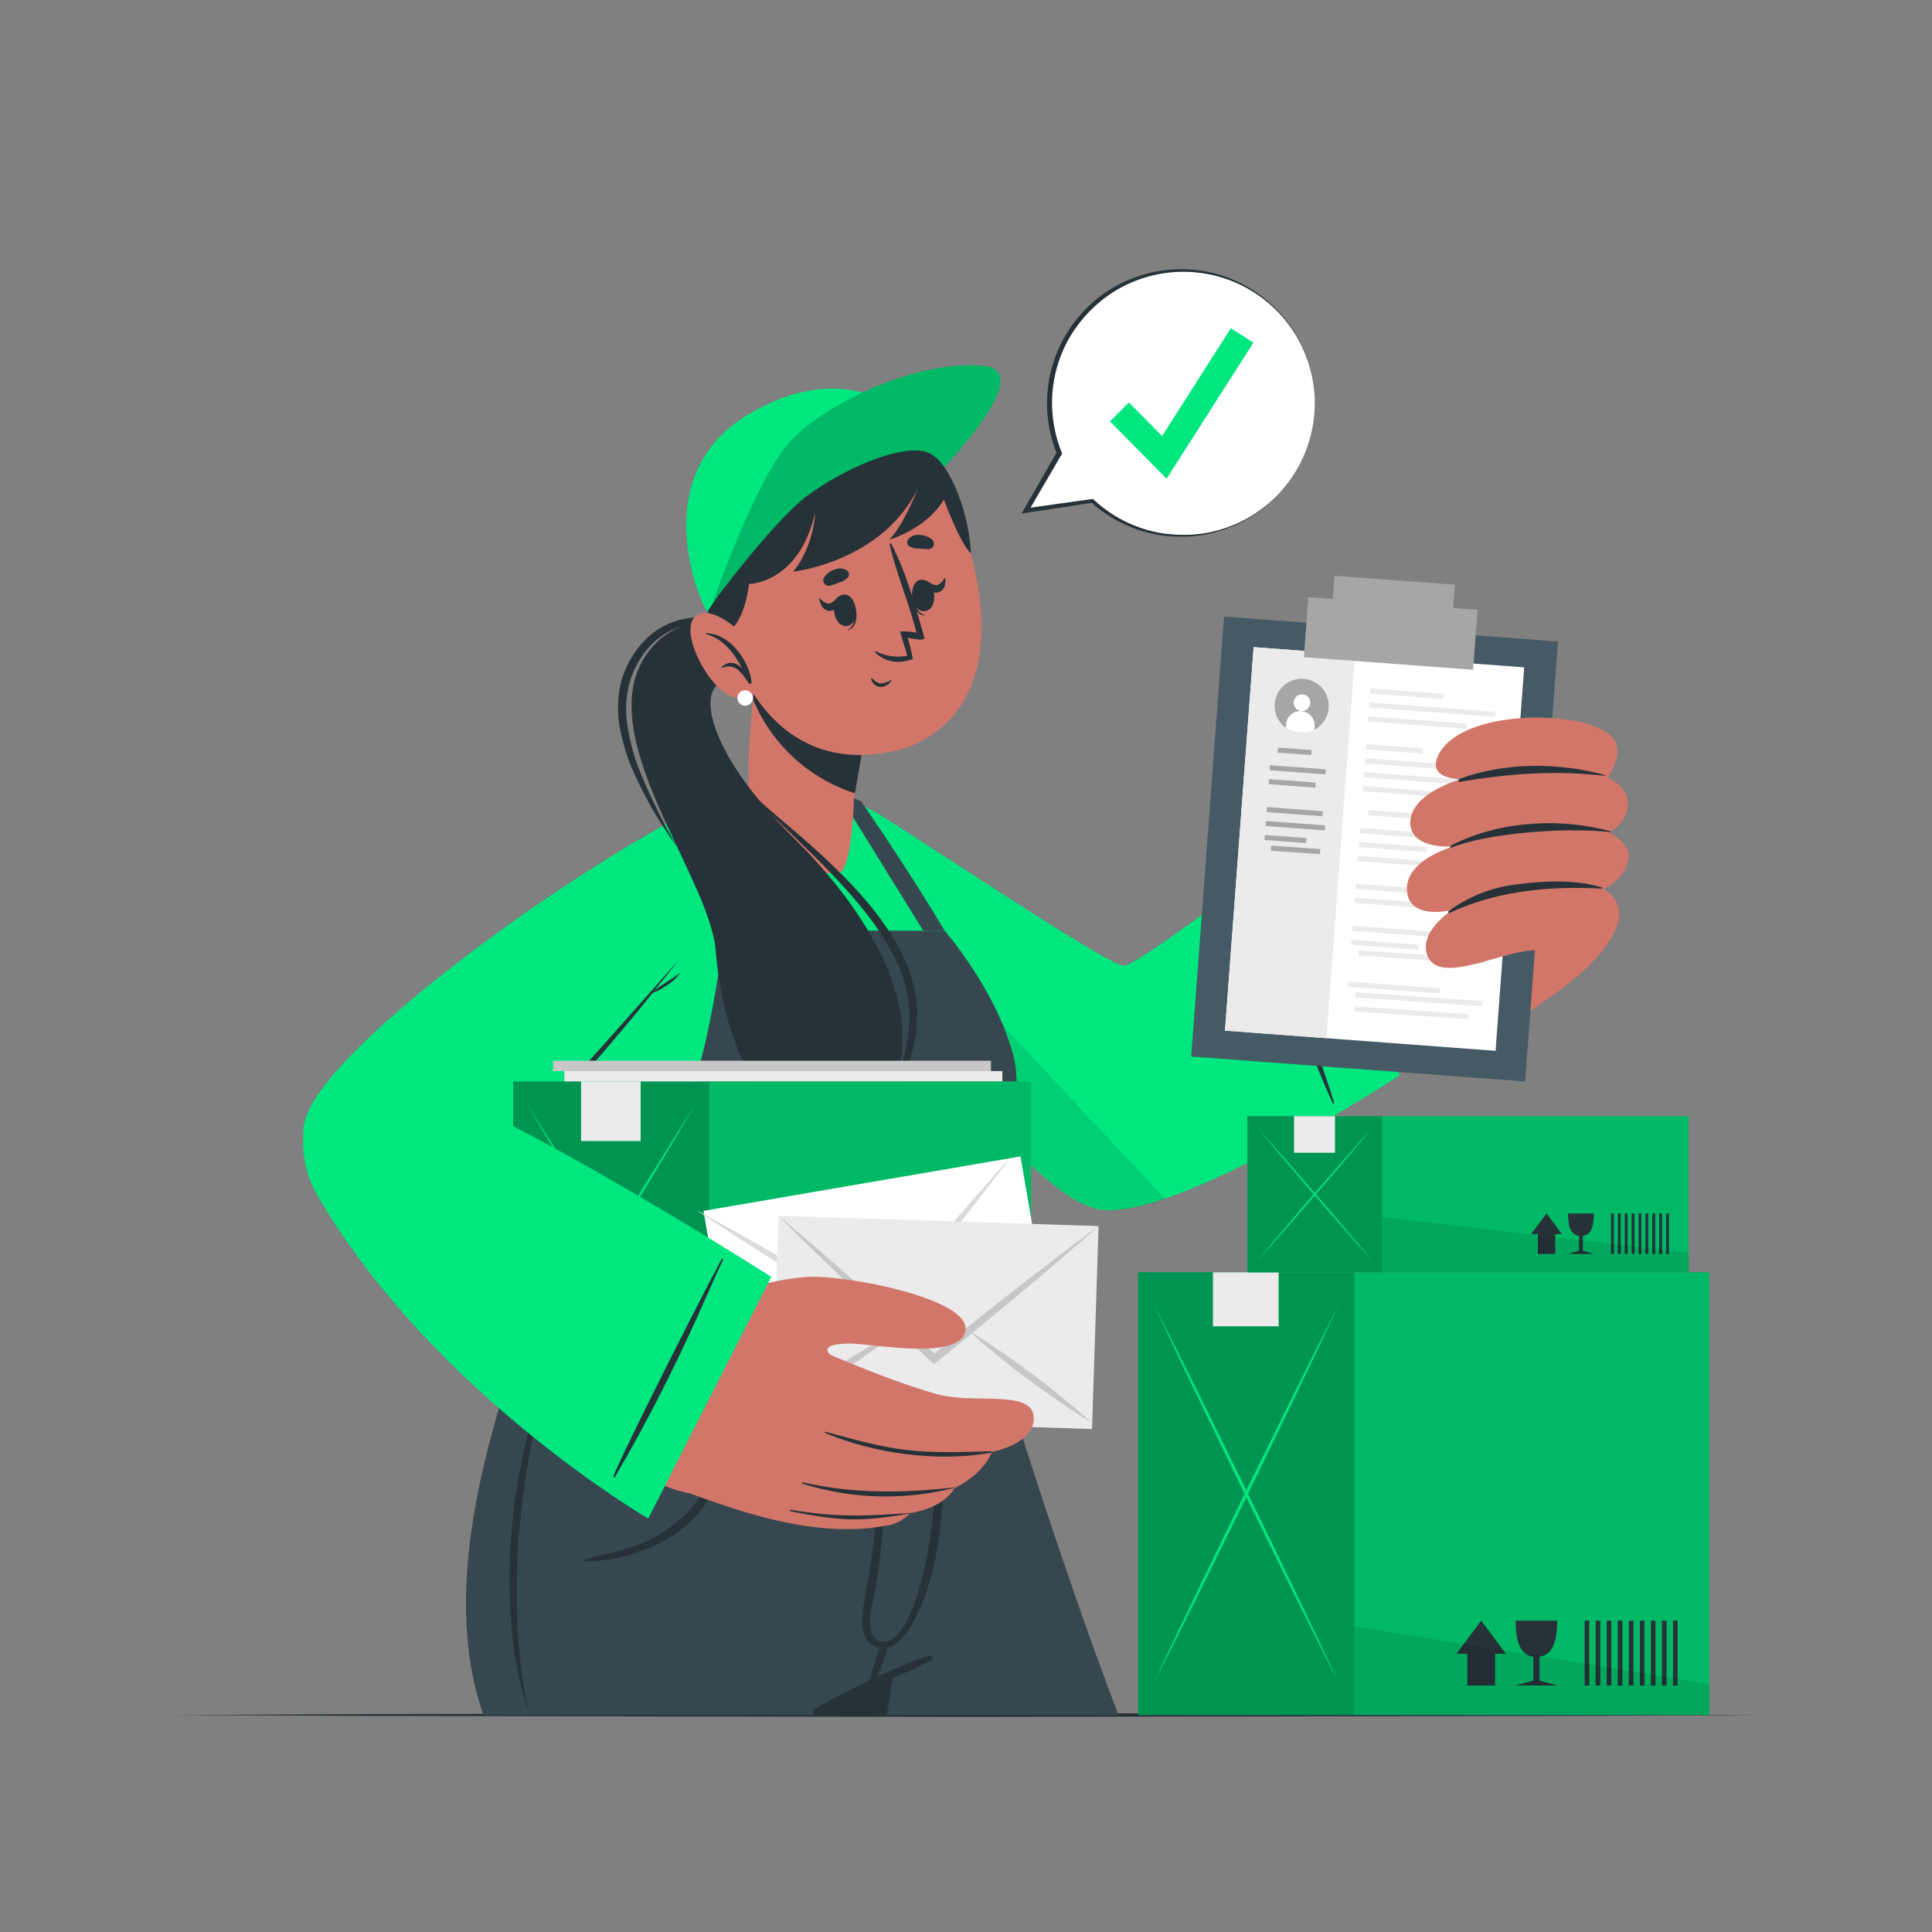 <svg xmlns="http://www.w3.org/2000/svg" viewBox="0 0 500 500"><rect x="0" y="0" width="500" height="500" fill="#808080" stroke="none"/><g id="freepik--Table--inject-107"><polygon points="44.36 443.84 95.77 443.6 147.18 443.51 250 443.34 352.82 443.51 404.23 443.6 455.64 443.84 404.23 444.08 352.82 444.17 250 444.34 147.18 444.17 95.77 444.08 44.36 443.84" style="fill:#263238"></polygon></g><g id="freepik--Character--inject-107"><path d="M170.36,345.75s23.26,85.47,28.87,98.09h90.22c-15.57-40.77-32.05-94.12-32.52-97.83,0-.17,0-.26,0-.26Z" style="fill:#37474f"></path><path d="M183,357.12c.57,6.94,25.81,80.75,27.93,86.72h1.3s-27.41-81.66-28.88-86.72C183.31,356.91,183,356.91,183,357.12Z" style="fill:#263238"></path><path d="M244.4,345.74l-11.65,76.74-.41,2.6h0l-1,6.94-.08.49-.28,1.85v0l-1.43,9.45H199.23c-5.6-12.62-28.87-98.1-28.87-98.1Z" style="fill:#263238"></path><path d="M125.12,443.84h85.37c0-.36.06-.65.07-.89s.05-.58.05-.58l1.43-.77c5-2.74,9.43-4.87,13.06-6.49.62-.27,1.21-.53,1.79-.8,1.64-.71,3.11-1.31,4.33-1.79,3.15-1.24,4.89-1.8,4.89-1.8.11-.26.2-.51.29-.77,12.37-31.49,19.83-79.47,20.53-83.94,0-.24,0-.34,0-.34H135C127.76,368.37,113.21,410.11,125.12,443.84Z" style="fill:#37474f"></path><path d="M240.47,428.47c-10.34,3.56-20.32,8.61-29.86,13.91a.34.34,0,0,0,.28.61c10.06-4.32,20.31-8.45,30.12-13.32A.66.66,0,0,0,240.47,428.47Z" style="fill:#263238"></path><path d="M243.67,359.44c0-.35-.64-.43-.64-.05.08,11.94-.68,22.45-1.68,33.61-.47,5.18-4.64,33.82-13.63,31.73-1.5-.35-2.27-1.83-2.5-4.09-.29-2.73.74-6.08,1.19-8.79,1-6,1.8-12,2.31-18.06a164.65,164.65,0,0,0-.36-33.88.29.29,0,0,0-.58,0c0,15.65-.4,31.27-2.74,46.77-1.12,7.45-4.87,18.66,2.92,19.81S241,408.9,242,403.76C244.69,389.43,244.8,374,243.67,359.44Z" style="fill:#263238"></path><path d="M228,425.5a50,50,0,0,0-2,5.94,13.45,13.45,0,0,0-.84,4.88.35.35,0,0,0,.62.13c1.06-1.33,1.5-3.16,2.09-4.75.69-1.83,1.41-3.65,2-5.51A1,1,0,0,0,228,425.5Z" style="fill:#263238"></path><path d="M187.3,368.81a15.41,15.41,0,0,0-.38-3.72.19.19,0,0,0-.36,0,15,15,0,0,0-.42,3.21c-.13,1.23-.29,2.46-.42,3.7a54.22,54.22,0,0,1-1.32,7.48,26.62,26.62,0,0,1-6.86,12.33,35.85,35.85,0,0,1-11.6,7.64c-4.83,2-9.91,2.8-14.89,4.27a.19.19,0,0,0,.06.37,43,43,0,0,0,16.12-3.18,34.52,34.52,0,0,0,12.1-7.72,27,27,0,0,0,7.06-12.68,38.61,38.61,0,0,0,1-7.5A34.77,34.77,0,0,0,187.3,368.81Z" style="fill:#263238"></path><path d="M137.09,443.84a91.2,91.2,0,0,1-4.7-22.87,147.8,147.8,0,0,1-.12-23.43c.4-3.88.7-7.78,1.36-11.63.32-1.93.55-3.87,1-5.78l1.2-5.73c.21-1,.39-1.91.62-2.86l.76-2.83,1.53-5.64c.54-1.87,1.22-3.7,1.82-5.55s1.25-3.69,1.9-5.52c-.86,3.8-1.92,7.53-2.77,11.32L138.43,369l-.61,2.84c-.2.95-.34,1.9-.51,2.86l-1,5.72c-.35,1.9-.53,3.83-.8,5.74-.6,3.82-.88,7.68-1.25,11.53a190.38,190.38,0,0,0-.32,23.16c.11,1.93.2,3.86.41,5.78l.26,2.89.36,2.88A90.51,90.51,0,0,0,137.09,443.84Z" style="fill:#263238"></path><path d="M213.72,230.16c16.36,26.87,48.75,69.2,64.38,78.62,17.37,10.47,67-25.07,99.14-46.35,6.38-4.23-23.38-55.82-30-51-17.19,12.71-52.74,42.23-57.46,41.23-3.86-.82-36.68-23.68-55.07-36.78C205.49,195.06,202.2,211.25,213.72,230.16Z" style="fill:#d3766a"></path><path d="M334.69,219l27.6,59.29s-60.09,39.29-78.78,34.51S225.1,253,213.45,231.4s-6.23-33.73,16.35-19.24,57.34,37.66,61,37.78S334.69,219,334.69,219Z" style="fill:#00E77F"></path><path d="M345.27,285.37c-7.89-25.33-20-50.76-21.84-55.34-.08-.21-.42-.05-.33.16,2,4.4,12.73,35,21.81,55.36C345,285.78,345.35,285.61,345.27,285.37Z" style="fill:#263238"></path><path d="M301.61,310.33c-7.22,2.44-13.65,3.59-18.1,2.45C264.82,308,225.09,253,213.44,231.41c-5-9.24-6.84-16.74-5.56-21.19C230.27,234.28,282.66,290.15,301.61,310.33Z" style="opacity:0.1"></path><path d="M359.38,274.36,334.89,221c.86-1.11,4.54-3.31,8.17-6.73,0,0,9.52-13.1,13.36-27.31,3.24-11.94,6.69-30,13.18-28.53,9.46,2.17,7.84,25.57,6.1,39,6.8-2.74,12.92-4.46,16.84-4.16,13,1,16,59.83,5,67.33C386.92,267.73,366.59,275.4,359.38,274.36Z" style="fill:#d3766a"></path><polygon points="394.7 279.88 308.29 273.43 308.29 273.43 316.79 159.57 316.79 159.57 403.2 166.03 394.7 279.88" style="fill:#455a64"></polygon><rect x="320.63" y="169.97" width="70.22" height="99.52" transform="translate(17.35 -25.89) rotate(4.27)" style="fill:#fff"></rect><rect x="320.69" y="168.33" width="26.31" height="99.52" transform="translate(17.17 -24.26) rotate(4.27)" style="fill:#ebebeb"></rect><path d="M340.15,188.86a7,7,0,0,1-10.19-5.1,7,7,0,1,1,10.19,5.1Z" style="fill:#a6a6a6"></path><path d="M339.1,182a2.15,2.15,0,1,1-2-2.29A2.15,2.15,0,0,1,339.1,182Z" style="fill:#fff"></path><path d="M340.21,188l-.06.89a7.08,7.08,0,0,1-7.39-.56l.07-.88a3.7,3.7,0,0,1,7.38.55Z" style="fill:#fff"></path><rect x="354.6" y="178.89" width="18.95" height="1.31" transform="translate(14.38 -26.62) rotate(4.27)" style="fill:#ebebeb"></rect><rect x="354.31" y="183.01" width="32.75" height="1.31" transform="translate(14.71 -27.1) rotate(4.27)" style="fill:#ebebeb"></rect><rect x="354.05" y="186.35" width="25.45" height="1.31" transform="translate(14.95 -26.8) rotate(4.27)" style="fill:#ebebeb"></rect><rect x="353.53" y="193.18" width="14.69" height="1.31" transform="translate(15.44 -26.34) rotate(4.27)" style="fill:#ebebeb"></rect><rect x="353.25" y="197.19" width="25.45" height="1.31" transform="translate(15.75 -26.71) rotate(4.27)" style="fill:#ebebeb"></rect><rect x="352.97" y="201.07" width="32.75" height="1.31" transform="translate(16.05 -26.95) rotate(4.27)" style="fill:#ebebeb"></rect><rect x="352.71" y="204.17" width="18.95" height="1.31" transform="translate(16.26 -26.41) rotate(4.27)" style="fill:#ebebeb"></rect><rect x="352.16" y="211.91" width="32.75" height="1.31" transform="matrix(1, 0.07, -0.07, 1, 16.86, -26.86)" style="fill:#ebebeb"></rect><rect x="351.9" y="215.19" width="23.76" height="1.31" transform="translate(17.09 -26.5) rotate(4.27)" style="fill:#ebebeb"></rect><rect x="351.64" y="218.57" width="17.64" height="1.31" transform="translate(17.33 -26.24) rotate(4.27)" style="fill:#ebebeb"></rect><rect x="351.35" y="222.62" width="29.5" height="1.31" transform="translate(17.65 -26.65) rotate(4.27)" style="fill:#ebebeb"></rect><rect x="350.82" y="229.63" width="23.76" height="1.31" transform="translate(18.16 -26.38) rotate(4.27)" style="fill:#ebebeb"></rect><rect x="350.54" y="233.58" width="32.75" height="1.31" transform="translate(18.47 -26.68) rotate(4.27)" style="fill:#ebebeb"></rect><rect x="350" y="240.68" width="29.5" height="1.31" transform="translate(18.99 -26.5) rotate(4.27)" style="fill:#ebebeb"></rect><rect x="349.75" y="243.85" width="17.47" height="1.31" transform="translate(19.21 -26.02) rotate(4.27)" style="fill:#ebebeb"></rect><rect x="349.46" y="248.03" width="32.75" height="1.31" transform="matrix(1, 0.07, -0.07, 1, 19.54, -26.56)" style="fill:#ebebeb"></rect><rect x="348.93" y="254.92" width="23.76" height="1.31" transform="translate(20.04 -26.16) rotate(4.27)" style="fill:#ebebeb"></rect><rect x="348.65" y="258.86" width="32.75" height="1.31" transform="matrix(1, 0.07, -0.07, 1, 20.34, -26.47)" style="fill:#ebebeb"></rect><rect x="348.38" y="262.36" width="29.5" height="1.31" transform="matrix(1, 0.07, -0.07, 1, 20.6, -26.32)" style="fill:#ebebeb"></rect><rect x="328.9" y="194.74" width="8.7" height="1.31" transform="matrix(1, 0.07, -0.07, 1, 15.48, -24.28)" style="fill:#a6a6a6"></rect><rect x="328.62" y="198.57" width="14.48" height="1.31" transform="translate(15.77 -24.46) rotate(4.27)" style="fill:#a6a6a6"></rect><rect x="328.35" y="202.09" width="12.1" height="1.31" transform="translate(16.03 -24.34) rotate(4.27)" style="fill:#a6a6a6"></rect><rect x="327.81" y="209.41" width="14.48" height="1.31" transform="translate(16.58 -24.37) rotate(4.27)" style="fill:#a6a6a6"></rect><rect x="327.54" y="213.05" width="15.38" height="1.31" transform="translate(16.85 -24.38) rotate(4.27)" style="fill:#a6a6a6"></rect><rect x="327.27" y="216.49" width="10.79" height="1.31" transform="translate(17.1 -24.17) rotate(4.27)" style="fill:#a6a6a6"></rect><rect x="327" y="220.18" width="12.75" height="1.31" transform="matrix(1, 0.07, -0.07, 1, 17.37, -24.22)" style="fill:#a6a6a6"></rect><rect x="337.95" y="156.17" width="43.92" height="15.56" transform="translate(13.21 -26.35) rotate(4.27)" style="fill:#a6a6a6"></rect><polygon points="375.62 163.38 344.46 161.05 344.46 161.05 345.36 149.01 345.36 149.01 376.52 151.33 375.62 163.38 375.62 163.38" style="fill:#a6a6a6"></polygon><path d="M372.14,195.64c-2.83,6.19,6.08,6,6.08,6S365.47,205,365,212.51c-.41,7.24,10.34,6.61,11.11,6.57-.67.19-12.31,3.61-12,11.19.34,7.89,11,5.41,11.71,5.24-.58.38-8.17,5.45-6.62,11.16,2.68,9.81,22.46-2.64,30.4-.47,0,0-2.12,13.88-2.1,14.29,0,0,19.05-11.46,21.37-22.33a7.11,7.11,0,0,0-3.88-8s6.55-3,6.49-9c-.05-3.07-5-5.74-5-5.74s5.15-2.63,4.76-7.95c-.3-4.24-5.22-6.26-5.22-6.26s3.77-4.82,2.06-9.05C414.67,183.6,378.21,182.41,372.14,195.64Z" style="fill:#d3766a"></path><path d="M415.33,200.78a.1.1,0,0,0,0-.19c-11.9-3.32-26-3.32-37.63,1-.39.14-.32.83.13.75C390.73,200.18,402.31,199.3,415.33,200.78Z" style="fill:#263238"></path><path d="M416.7,215.35c.14,0,.17-.21,0-.25-12.27-3.36-28.14-2.92-41,3.63-.44.23-.61.87-.09.65C384.52,215.67,405,214,416.7,215.35Z" style="fill:#263238"></path><path d="M375.11,236.28c12.56-5.81,25.72-7,39.41-6.3.18,0,.17-.24,0-.29-6.61-2.17-15.38-1.72-22.18-.78a36.4,36.4,0,0,0-17.46,6.93C374.71,236,374.85,236.4,375.11,236.28Z" style="fill:#263238"></path><path d="M256.89,345.75l-3.53-38.6s10.31-15.76,8.8-34.38c-1.09-13.56-39.8-61-42.29-63.28-10-9.33-26.89-5.61-33.82-.37-38.38,29-38.05,75.37-51,136.55Z" style="fill:#00E77F"></path><path d="M256.89,345.75l-3.53-38.6s13.28-17.7,8.8-34.38-17.68-31.9-17.68-31.9H187.4s-5.17,49.94-18.24,58.44a36.7,36.7,0,0,1-27,5.56L135,345.67Z" style="fill:#37474f"></path><path d="M216.94,302.1a112,112,0,0,1,16.59.26c2.74.28,5.44.69,8.15,1.15,1.36.24,2.71.42,4.06.6a17.63,17.63,0,0,0,4.29.17.1.1,0,0,1,0,.2,24.09,24.09,0,0,1-8,.37c-2.78-.26-5.54-.65-8.32-.94-5.6-.59-11.2-1.17-16.83-1.35C216.68,302.55,216.68,302.12,216.94,302.1Z" style="fill:#263238"></path><path d="M204.18,308.94a120.77,120.77,0,0,1,13.43-2.66c2.27-.31,4.53-.49,6.82-.61,1.08-.05,2.18-.09,3.27-.11s2.4.11,3.6.07c.13,0,.15.19,0,.19-1.13.08-2.26.34-3.38.48l-3.39.41c-2.26.28-4.51.59-6.78.85-4.53.52-9,1.08-13.55,1.75C204,309.35,204,309,204.18,308.94Z" style="fill:#263238"></path><path d="M194.21,225.53c-7.06,10.05-60.5,73.56-75.59,83.16C107.15,316,77,320.46,78.55,292c1-19,77-72.6,107.66-85.59C200.3,200.4,209,204.45,194.21,225.53Z" style="fill:#00E77F"></path><path d="M90.65,313.11a31.59,31.59,0,0,0,13.81.61A36.66,36.66,0,0,0,117.37,309a47,47,0,0,0,5.64-4c1.78-1.46,3.48-3.05,5.16-4.65,3.35-3.23,6.59-6.59,9.78-10,6.44-6.74,12.66-13.72,18.89-20.67l18.62-21c-2.85,3.7-5.81,7.31-8.75,11s-6,7.19-9,10.76Q148.62,281.1,139,291.36c-3.24,3.39-6.52,6.73-9.93,9.95-1.71,1.6-3.44,3.19-5.28,4.68a40.17,40.17,0,0,1-5.89,4,37.3,37.3,0,0,1-13.38,4.49,33.92,33.92,0,0,1-7,.13A25.45,25.45,0,0,1,90.65,313.11Z" style="fill:#263238"></path><path d="M168.31,257.21a44,44,0,0,1,3.83-2.8l3.93-2.63a13.24,13.24,0,0,1-3.51,3.25A18.76,18.76,0,0,1,168.31,257.21Z" style="fill:#263238"></path><path d="M187.4,240.87h8.72a110.89,110.89,0,0,0-5.28-37l-5.64,1.43S190.75,228.42,187.4,240.87Z" style="fill:#37474f"></path><path d="M222.82,207.33s11.76,16.94,21.66,33.54h-5.54L216.75,205Z" style="fill:#37474f"></path><path d="M194,210.4c.69,2.42,11.72,16.65,22.92,15.58,3.65-.35,4.07-19.19,4.07-19.19l.26-1.5,3.63-20.91L199.83,170l-3.61-1.9s-.61,5.79-1.31,13c0,.33-.06.67-.09,1s-.11.79-.14,1.17c-.11,1.07-.23,2.17-.32,3.27-.07.84-.15,1.65-.19,2.53s-.12,1.73-.19,2.62C193.5,200.39,193.73,209.36,194,210.4Z" style="fill:#d3766a"></path><path d="M194.91,181.07a42.58,42.58,0,0,0,26.35,24.22l3.63-20.91L199.83,170l-3.61-1.9S195.61,173.86,194.91,181.07Z" style="fill:#263238"></path><path d="M202.47,166.08c-6.67-4.47-25.41-11.05-35.31,3.51-14.14,20.77,16.48,57.2,18.05,76.35,2.85,34.69,20.87,54.17,36.86,44.48C240,279.56,238.88,250,205.24,216.67c-21-20.85-24.24-36.08-19.4-39.58s12.37-.41,12.37-.41Z" style="fill:#263238"></path><path d="M199.82,164.54a47.65,47.65,0,0,0-10.82-4,28.34,28.34,0,0,0-11.68-.42,19.24,19.24,0,0,0-10.44,5.59,25,25,0,0,0-6,10.27,28,28,0,0,0-.55,11.82A51.25,51.25,0,0,0,163.61,199a103,103,0,0,0,11.53,20,153.29,153.29,0,0,1-10-20.57,55.05,55.05,0,0,1-2.79-10.9,26.32,26.32,0,0,1,.61-10.94,23.07,23.07,0,0,1,5.37-9.45,17.94,17.94,0,0,1,9.3-5.35,28.72,28.72,0,0,1,11.13-.19,46.36,46.36,0,0,1,5.57,1.18Q197.11,163.55,199.82,164.54Z" style="fill:#263238"></path><path d="M193.93,204.9c3.1,3.54,6.58,6.72,9.93,10s6.76,6.5,10,9.84,6.44,6.78,9.33,10.41a70.27,70.27,0,0,1,7.72,11.5,36.36,36.36,0,0,1,4.25,12.92,39.32,39.32,0,0,1-1.14,13.6,29.31,29.31,0,0,1-6.37,12.05,26.69,26.69,0,0,1-5.2,4.57,25.13,25.13,0,0,1-3,1.72,12.12,12.12,0,0,1-3.3,1.16,17.32,17.32,0,0,0,6.63-2.4,27.27,27.27,0,0,0,5.67-4.32,28.86,28.86,0,0,0,4.37-5.7,31.53,31.53,0,0,0,2.86-6.61,37,37,0,0,0,1.42-7l.16-1.8.07-1.79a26.08,26.08,0,0,0-.1-3.64,37.78,37.78,0,0,0-4.37-13.72c-4.55-8.47-11-15.58-17.78-22.1-3.4-3.27-6.94-6.37-10.51-9.42S197.38,208.09,193.93,204.9Z" style="fill:#263238"></path><path d="M203.57,165.19c-1.33-1.76-4.35-3-5.71-2.38s-6.73,10.78-5.73,13.46,6.16,1.59,6.16,1.59Z" style="fill:#00E77F"></path><path d="M252.26,147.48c7.85,36.41-13.06,45.22-20.92,46.91-7.13,1.52-31.59,5.83-43.16-29.57s2.87-50.56,19-54.92S244.41,111.07,252.26,147.48Z" style="fill:#d3766a"></path><path d="M240.34,142.11a24.27,24.27,0,0,1-2.56-.17,4.11,4.11,0,0,1-2.59-.67,1.33,1.33,0,0,1-.23-1.6,3.3,3.3,0,0,1,3.1-1.22,4.84,4.84,0,0,1,3.24,1.26A1.41,1.41,0,0,1,240.34,142.11Z" style="fill:#263238"></path><path d="M214.82,151.57a23.32,23.32,0,0,0,2.42-.88,4.17,4.17,0,0,0,2.29-1.37,1.32,1.32,0,0,0-.23-1.6,3.27,3.27,0,0,0-3.31-.3,4.77,4.77,0,0,0-2.76,2.12A1.41,1.41,0,0,0,214.82,151.57Z" style="fill:#263238"></path><path d="M221.07,156.11c0-.09-.18.15-.16.25.5,2.49.65,5.43-1.47,6.63-.07,0,0,.17,0,.14C222.18,162.28,221.94,158.39,221.07,156.11Z" style="fill:#263238"></path><path d="M218.4,153.87c-4.07.37-3,8.49.74,8.15S221.81,153.57,218.4,153.87Z" style="fill:#263238"></path><path d="M216.86,154.51c-.65.55-1.24,1.45-2.09,1.64s-1.83-.53-2.58-1.27c-.08-.07-.14,0-.13.11.18,1.56,1,3.08,2.68,3.1,1.55,0,2.46-1.5,2.65-3.11C217.43,154.68,217.12,154.28,216.86,154.51Z" style="fill:#263238"></path><path d="M236.14,152.87c0-.1.21.1.21.21.09,2.53.63,5.42,3,6.1.07,0,.07.15,0,.14C236.5,159.12,235.82,155.28,236.14,152.87Z" style="fill:#263238"></path><path d="M238.22,150.07c4.05-.59,4.93,7.55,1.18,8.09S234.82,150.56,238.22,150.07Z" style="fill:#263238"></path><path d="M239.86,150.32c.76.39,1.55,1.12,2.41,1.12s1.66-.95,2.22-1.84c.06-.09.14,0,.15.08.19,1.56-.23,3.22-1.88,3.64-1.5.38-2.75-.89-3.31-2.41C239.35,150.63,239.56,150.17,239.86,150.32Z" style="fill:#263238"></path><path d="M225.69,175.57c.65.54,1.32,1.31,2.25,1.31a6.71,6.71,0,0,0,2.66-.86c.08,0,.17,0,.12.12a3.41,3.41,0,0,1-3.1,1.64,2.72,2.72,0,0,1-2.17-2.07C225.4,175.56,225.59,175.49,225.69,175.57Z" style="fill:#263238"></path><path d="M234.92,165s1,3.68,1.29,5.45c0,.16-.39.3-1,.42,0,0,0,0-.07,0a8.52,8.52,0,0,1-8.61-2,.18.18,0,0,1,.23-.28,12.85,12.85,0,0,0,8,1.13c.06-.51-2-6.24-1.72-6.3a15.66,15.66,0,0,1,4.15.34c-1.95-7.72-5.12-15.07-6.94-22.79-.06-.28.33-.42.44-.18,3.87,7.47,6.31,16.31,8.52,24.23C239.5,166.05,235.67,165.23,234.92,165Z" style="fill:#263238"></path><path d="M186.09,163.89c6.33.49,7.78-12.78,7.78-12.78s12.86,0,17.11-18.46c0,0-.28,8.61-5.7,15.29,0,0,22.68-2.4,32.23-21.38,0,0-3.81,9.67-7.38,13.11,0,0,9.51-2.66,14.15-10.38,0,0,4,11,7,14,0,0-.93-39.68-37.69-35.46,0,0-23,1.53-31.28,19.75S186.09,163.89,186.09,163.89Z" style="fill:#263238"></path><path d="M194.56,166.37s-9.52-10.52-14.39-7,3.31,19.49,9.75,21a6.29,6.29,0,0,0,7.94-4.42Z" style="fill:#d3766a"></path><path d="M182.63,163.91c-.1,0-.1.14,0,.16,4.53,1.2,7.3,4.91,9.41,8.85-1.48-1.43-3.33-2.08-5.28-.29-.1.1,0,.26.15.22a3.88,3.88,0,0,1,4.4.8,18.94,18.94,0,0,1,2.46,3.17c.25.36.92.06.71-.36a1,1,0,0,1,0-.1C193.84,170.86,188.6,163.71,182.63,163.91Z" style="fill:#263238"></path><path d="M190.84,180.64a2,2,0,1,0,2-2A2,2,0,0,0,190.84,180.64Z" style="fill:#fff"></path><path d="M240.84,113.24c-4.33.34-26.53,8.32-35.18,15.93s-21.81,27.93-22.48,29-17.33-34.38,10.43-50.89C223.84,89.29,240.84,113.24,240.84,113.24Z" style="fill:#00E77F"></path><path d="M184.41,156.09s11.28-32.58,20.34-42.13,32.6-21,50-19.23c13.59,1.36-10.43,26.11-10.43,26.11s-2.19-4-6.5-4.24c-8.38-.52-21.73,6.34-28.88,11.66C200,135,184.41,156.09,184.41,156.09Z" style="fill:#00E77F"></path><path d="M184.41,156.09s11.28-32.58,20.34-42.13,32.6-21,50-19.23c13.59,1.36-10.43,26.11-10.43,26.11s-2.19-4-6.5-4.24c-8.38-.52-21.73,6.34-28.88,11.66C200,135,184.41,156.09,184.41,156.09Z" style="opacity:0.2"></path><rect x="132.8" y="279.87" width="134.04" height="83.16" style="fill:#00E77F"></rect><rect x="132.8" y="279.87" width="134.04" height="83.16" style="opacity:0.2"></rect><rect x="132.81" y="279.87" width="50.76" height="83.16" transform="translate(316.38 642.9) rotate(180)" style="opacity:0.2"></rect><path d="M136.3,357.3q5.64-8.87,11.18-17.8l11-17.88,10.87-18q5.41-9,10.71-18-5.64,8.86-11.17,17.79l-11,17.89-10.87,18Q141.61,348.24,136.3,357.3Z" style="fill:#00E77F"></path><path d="M136.3,285.6q5.31,9,10.71,18l10.87,18,11,17.88q5.52,8.94,11.17,17.8-5.3-9.06-10.71-18.05l-10.87-18-11-17.89Q141.95,294.47,136.3,285.6Z" style="fill:#00E77F"></path><rect x="150.38" y="279.87" width="15.42" height="15.42" style="fill:#ebebeb"></rect><rect x="237.6" y="340.89" width="1.08" height="15.23" style="fill:#263238"></rect><rect x="240.19" y="340.89" width="1.08" height="15.23" style="fill:#263238"></rect><rect x="242.78" y="340.89" width="1.08" height="15.23" style="fill:#263238"></rect><rect x="245.37" y="340.89" width="1.08" height="15.23" style="fill:#263238"></rect><rect x="247.96" y="340.89" width="1.08" height="15.23" style="fill:#263238"></rect><rect x="250.55" y="340.89" width="1.08" height="15.23" style="fill:#263238"></rect><rect x="253.14" y="340.89" width="1.08" height="15.23" style="fill:#263238"></rect><rect x="255.73" y="340.89" width="1.08" height="15.23" style="fill:#263238"></rect><rect x="258.33" y="340.89" width="1.08" height="15.23" style="fill:#263238"></rect><path d="M227,355l4.15,1.15H221.4l4.16-1.17v-5.59c-3-.39-4.16-3.33-4.16-8.46h9.75c0,5.12-1.18,8.07-4.15,8.46Z" style="fill:#263238"></path><polygon points="219.13 348.66 216.58 348.66 216.58 356.11 210.06 356.11 210.06 348.66 207.51 348.66 213.32 340.89 219.13 348.66" style="fill:#263238"></polygon><polygon points="266.84 363.03 266.84 355.74 183.57 342.24 183.57 363.02 266.84 363.03" style="opacity:0.1"></polygon><rect x="146.07" y="277.19" width="113.34" height="2.68" style="fill:#ebebeb"></rect><rect x="143.13" y="274.52" width="113.34" height="2.68" style="fill:#c7c7c7"></rect><rect x="183.77" y="305.82" width="82.87" height="52.55" transform="matrix(0.99, -0.17, 0.17, 0.99, -51.86, 41.85)" style="fill:#fff"></rect><path d="M261.72,299.32c-2.77,3.71-5.63,7.3-8.43,11s-5.7,7.21-8.57,10.78c-3,3.73-6,7.43-9,11.12l-.27.35c-2.67,3.25-5.36,6.5-8,9.75l-.4.46-.52-.31q-5.4-3.29-10.78-6.6l-.38-.23c-4.06-2.5-8.12-5-12.17-7.58-3.87-2.42-7.74-4.9-11.6-7.37s-7.72-5-11.55-7.61c4,2.11,7.89,4.37,11.83,6.56s7.87,4.49,11.79,6.78q6.54,3.8,13.09,7.73h0q4.91,2.92,9.8,5.86c2.44-2.91,4.89-5.85,7.35-8.73,0,0,0,0,0,0,3.27-3.88,6.54-7.75,9.85-11.58q4.44-5.14,8.92-10.24C255.69,306,258.66,302.61,261.72,299.32Z" style="fill:#dbdbdb"></path><path d="M217,335.27l-.08.1c-.37.44-.73.88-1.1,1.31-1.76,2.08-3.58,4.09-5.45,6.05-2.27,2.43-4.61,4.78-7,7.12s-4.77,4.59-7.23,6.82-5,4.43-7.58,6.5c2.11-2.59,4.35-5.05,6.62-7.46s4.62-4.77,7-7.11,4.78-4.61,7.24-6.85c2-1.77,4-3.54,6-5.22.48-.4.95-.78,1.44-1.16Z" style="fill:#dbdbdb"></path><path d="M269.94,349.52c-3.15-1.1-6.24-2.36-9.28-3.67s-6.07-2.69-9.08-4.09-6-2.89-8.91-4.45c-2.39-1.25-4.77-2.54-7.1-3.93l-1.48-.88a.75.75,0,0,0-.12-.07l.14,0c.59.21,1.17.42,1.74.64,2.51.92,5,1.93,7.41,3,3.05,1.3,6.06,2.69,9.06,4.11s6,2.89,8.92,4.44S267.1,347.76,269.94,349.52Z" style="fill:#dbdbdb"></path><rect x="215.78" y="300.8" width="52.55" height="82.87" transform="translate(-107.78 573.18) rotate(-88.16)" style="fill:#ebebeb"></rect><path d="M284.31,317.3c-3.45,3.1-6.95,6.05-10.43,9.09s-7,5.94-10.52,8.88q-5.5,4.61-11,9.12l-.34.29-9.8,8-.49.38-.45-.41q-4.63-4.29-9.26-8.6a3,3,0,0,1-.32-.3q-5.25-4.86-10.45-9.82c-3.31-3.14-6.62-6.33-9.91-9.52s-6.58-6.43-9.82-9.74c3.46,2.86,6.87,5.85,10.3,8.77s6.83,5.95,10.22,9c3.77,3.34,7.55,6.74,11.31,10.16,0,0,0,0,0,0l8.45,7.67c3-2.37,5.95-4.77,8.92-7.11,0,0,0,0,0,0q6-4.74,11.94-9.41,5.37-4.17,10.77-8.28C277.08,322.7,280.67,319.93,284.31,317.3Z" style="fill:#c7c7c7"></path><path d="M233.41,343.74a.43.43,0,0,0-.1.09L232,344.89c-2.14,1.69-4.32,3.3-6.54,4.86-2.7,1.93-5.46,3.77-8.23,5.6s-5.58,3.57-8.44,5.27-5.73,3.36-8.71,4.87c2.58-2.12,5.26-4.09,8-6s5.48-3.78,8.24-5.6,5.59-3.59,8.45-5.29c2.27-1.36,4.58-2.69,6.94-3.93.54-.3,1.09-.58,1.64-.86Z" style="fill:#c7c7c7"></path><path d="M282.48,368.14c-2.87-1.7-5.65-3.54-8.38-5.42s-5.42-3.84-8.09-5.8-5.29-4-7.86-6.12c-2.1-1.7-4.18-3.44-6.18-5.26-.44-.38-.86-.77-1.29-1.16l-.09-.09a.29.29,0,0,0,.12.07l1.59,1c2.27,1.39,4.47,2.87,6.67,4.37,2.74,1.89,5.41,3.84,8.08,5.82s5.28,4,7.86,6.11S280,365.86,282.48,368.14Z" style="fill:#c7c7c7"></path><path d="M196.18,333.44c-11.4-10.13-76.91-46.76-90.18-51.34s-32,1.44-26,21.39,73.29,78.86,98.69,83C187.62,388,200.31,337.1,196.18,333.44Z" style="fill:#d3766a"></path><path d="M215.49,351.16c-2.61-2-1.57-3.4,4.3-3.45s29.11,4.72,30.09-3.53S218,329.67,208.2,330.5,183,336.1,183,336.1C189.12,338.6,203.48,346.1,215.49,351.16Z" style="fill:#d3766a"></path><path d="M169.62,383.19c17.6,6.41,39.12,15.47,59.91,11.63a10.41,10.41,0,0,0,6-3.23c9.35-1.55,11.42-6.43,11.42-6.43,8.27-4.12,9.7-9.4,9.7-9.4s11-1.94,10.88-8.76c-.06-7.64-15.44-3.42-25.31-6.26-22.63-6.52-53-22.11-59.3-24.64Z" style="fill:#d3766a"></path><path d="M213.75,370.57c6.7,1.79,13.23,3.72,20.13,4.58,7.58,1,15,.61,22.62.44a.18.18,0,0,1,0,.36c-13.69,2.48-30.06.3-42.87-5.08C213.35,370.74,213.41,370.48,213.75,370.57Z" style="fill:#263238"></path><path d="M207.83,383.66c6.61,1.37,18.25,3.71,39.14,1.27.07,0,.1.11,0,.13A71.84,71.84,0,0,1,207.77,384C207.36,383.85,207.39,383.56,207.83,383.66Z" style="fill:#263238"></path><path d="M204.78,390.75c11.33,1.91,18.72,1.68,30.74.8.07,0,.1.11,0,.12-13.55,2.44-18.75,1.78-30.88-.54C204.24,391.05,204.34,390.67,204.78,390.75Z" style="fill:#263238"></path><path d="M199.6,330.44,167.77,393s-55.7-32.37-85.56-83.49c-9.95-17,.05-39.88,30.22-27.66S199.6,330.44,199.6,330.44Z" style="fill:#00E77F"></path><path d="M186.76,325.88c-5,9.15-24.29,47.31-27.89,55.84-.25.59.06.9.4.31,15.76-27,23.36-46.72,27.84-55.94C187.23,325.86,186.89,325.65,186.76,325.88Z" style="fill:#263238"></path></g><g id="freepik--speech-bubble--inject-107"><path d="M340.08,107.88a34.32,34.32,0,0,1-57.35,21.72l-17.18,2.52,8.59-14.85a34.33,34.33,0,1,1,65.94-9.39Z" style="fill:#fff"></path><path d="M340.08,107.88a34.52,34.52,0,0,1-6.93,17.41,39.09,39.09,0,0,1-3.11,3.58,37.87,37.87,0,0,1-3.62,3.07,33.92,33.92,0,0,1-8.28,4.61,34.6,34.6,0,0,1-9.24,2.2,33,33,0,0,1-4.77.09,29,29,0,0,1-4.75-.49,34.62,34.62,0,0,1-17-8.39l.41.13-17.16,2.63-1.25.19.63-1.1,8.55-14.87,0,.58a34.7,34.7,0,0,1,2.11-30.59,35.14,35.14,0,0,1,10.75-11.45,34.89,34.89,0,0,1,30.18-4.06,35.16,35.16,0,0,1,13.24,8.11A34.52,34.52,0,0,1,340.08,107.88Zm0,0a34,34,0,0,0-38.93-37.15A33.84,33.84,0,0,0,287,76.33,35.41,35.41,0,0,0,276.7,87.54a33.88,33.88,0,0,0-4.36,14.52,34.29,34.29,0,0,0,2.42,15l.13.3-.17.29-8.64,14.81-.62-.9,17.19-2.41.24,0,.17.16a33.77,33.77,0,0,0,16.44,8.46,29.09,29.09,0,0,0,4.66.57,32.88,32.88,0,0,0,13.86-2,31.86,31.86,0,0,0,8.28-4.46,37.35,37.35,0,0,0,3.63-3,38.72,38.72,0,0,0,3.12-3.54A34.51,34.51,0,0,0,340.08,107.88Z" style="fill:#263238"></path><polygon points="301.92 123.89 287.26 109.05 292.18 104.18 300.75 112.85 318.54 84.95 324.38 88.68 301.92 123.89" style="fill:#00E77F"></polygon></g><g id="freepik--Boxes--inject-107"><rect x="294.53" y="329.27" width="147.83" height="114.57" style="fill:#00E77F"></rect><rect x="294.53" y="329.27" width="147.83" height="114.57" style="opacity:0.2"></rect><rect x="294.53" y="329.27" width="55.99" height="114.57" transform="translate(645.05 773.12) rotate(180)" style="opacity:0.2"></rect><path d="M298.39,436q6.23-12.22,12.33-24.52l12.14-24.64,12-24.75q6-12.39,11.81-24.88-6.21,12.22-12.32,24.52l-12.15,24.65-12,24.75Q304.23,423.47,298.39,436Z" style="fill:#00E77F"></path><path d="M298.39,337.16q5.85,12.48,11.81,24.88l12,24.75,12.15,24.64q6.09,12.3,12.32,24.52-5.84-12.48-11.81-24.87l-12-24.75-12.14-24.65Q304.61,349.38,298.39,337.16Z" style="fill:#00E77F"></path><rect x="313.91" y="329.27" width="17" height="13.98" style="fill:#ebebeb"></rect><rect x="410.11" y="419.42" width="1.19" height="16.8" style="fill:#263238"></rect><rect x="412.96" y="419.42" width="1.19" height="16.8" style="fill:#263238"></rect><rect x="415.82" y="419.42" width="1.19" height="16.8" style="fill:#263238"></rect><rect x="418.68" y="419.42" width="1.19" height="16.8" style="fill:#263238"></rect><rect x="421.54" y="419.42" width="1.19" height="16.8" style="fill:#263238"></rect><rect x="424.4" y="419.42" width="1.19" height="16.8" style="fill:#263238"></rect><rect x="427.25" y="419.42" width="1.19" height="16.8" style="fill:#263238"></rect><rect x="430.11" y="419.42" width="1.19" height="16.8" style="fill:#263238"></rect><rect x="432.97" y="419.42" width="1.19" height="16.8" style="fill:#263238"></rect><path d="M398.42,434.94l4.58,1.27H392.25l4.58-1.28v-6.18c-3.28-.43-4.58-3.66-4.58-9.32H403c0,5.64-1.3,8.89-4.58,9.32Z" style="fill:#263238"></path><polygon points="389.74 427.99 386.93 427.99 386.93 436.21 379.74 436.21 379.74 427.99 376.92 427.99 383.34 419.43 389.74 427.99" style="fill:#263238"></polygon><polygon points="442.36 443.84 442.36 435.8 350.52 420.91 350.52 443.84 442.36 443.84" style="opacity:0.1"></polygon><rect x="322.82" y="288.87" width="114.21" height="40.4" style="fill:#00E77F"></rect><rect x="322.82" y="288.87" width="114.21" height="40.4" style="opacity:0.2"></rect><rect x="322.82" y="288.87" width="34.9" height="40.4" transform="translate(680.55 618.14) rotate(180)" style="opacity:0.2"></rect><path d="M325.23,326.49c2.58-2.88,5.15-5.76,7.68-8.65l7.57-8.69,7.48-8.73q3.72-4.37,7.36-8.77-3.88,4.31-7.68,8.65L340.06,309l-7.47,8.73Q328.87,322.08,325.23,326.49Z" style="fill:#00E77F"></path><path d="M325.23,291.65q3.64,4.39,7.36,8.77l7.47,8.73,7.58,8.69q3.8,4.34,7.68,8.65-3.65-4.41-7.36-8.77L340.48,309l-7.57-8.69C330.38,297.4,327.81,294.52,325.23,291.65Z" style="fill:#00E77F"></path><rect x="334.9" y="288.87" width="10.6" height="9.46" style="fill:#ebebeb"></rect><rect x="416.93" y="314.05" width="0.74" height="10.47" style="fill:#263238"></rect><rect x="418.71" y="314.05" width="0.74" height="10.47" style="fill:#263238"></rect><rect x="420.49" y="314.05" width="0.74" height="10.47" style="fill:#263238"></rect><rect x="422.27" y="314.05" width="0.74" height="10.47" style="fill:#263238"></rect><rect x="424.05" y="314.05" width="0.74" height="10.47" style="fill:#263238"></rect><rect x="425.83" y="314.05" width="0.74" height="10.47" style="fill:#263238"></rect><rect x="427.62" y="314.05" width="0.74" height="10.47" style="fill:#263238"></rect><rect x="429.4" y="314.05" width="0.74" height="10.47" style="fill:#263238"></rect><rect x="431.18" y="314.05" width="0.74" height="10.47" style="fill:#263238"></rect><path d="M409.64,323.72l2.86.8h-6.71l2.86-.81v-3.85c-2-.26-2.86-2.28-2.86-5.81h6.71c0,3.52-.81,5.55-2.86,5.81Z" style="fill:#263238"></path><polygon points="404.23 319.39 402.48 319.39 402.48 324.52 398 324.52 398 319.39 396.24 319.39 400.24 314.05 404.23 319.39" style="fill:#263238"></polygon><polygon points="437.03 329.27 437.03 324.26 357.72 314.98 357.72 329.27 437.03 329.27" style="opacity:0.1"></polygon></g></svg>